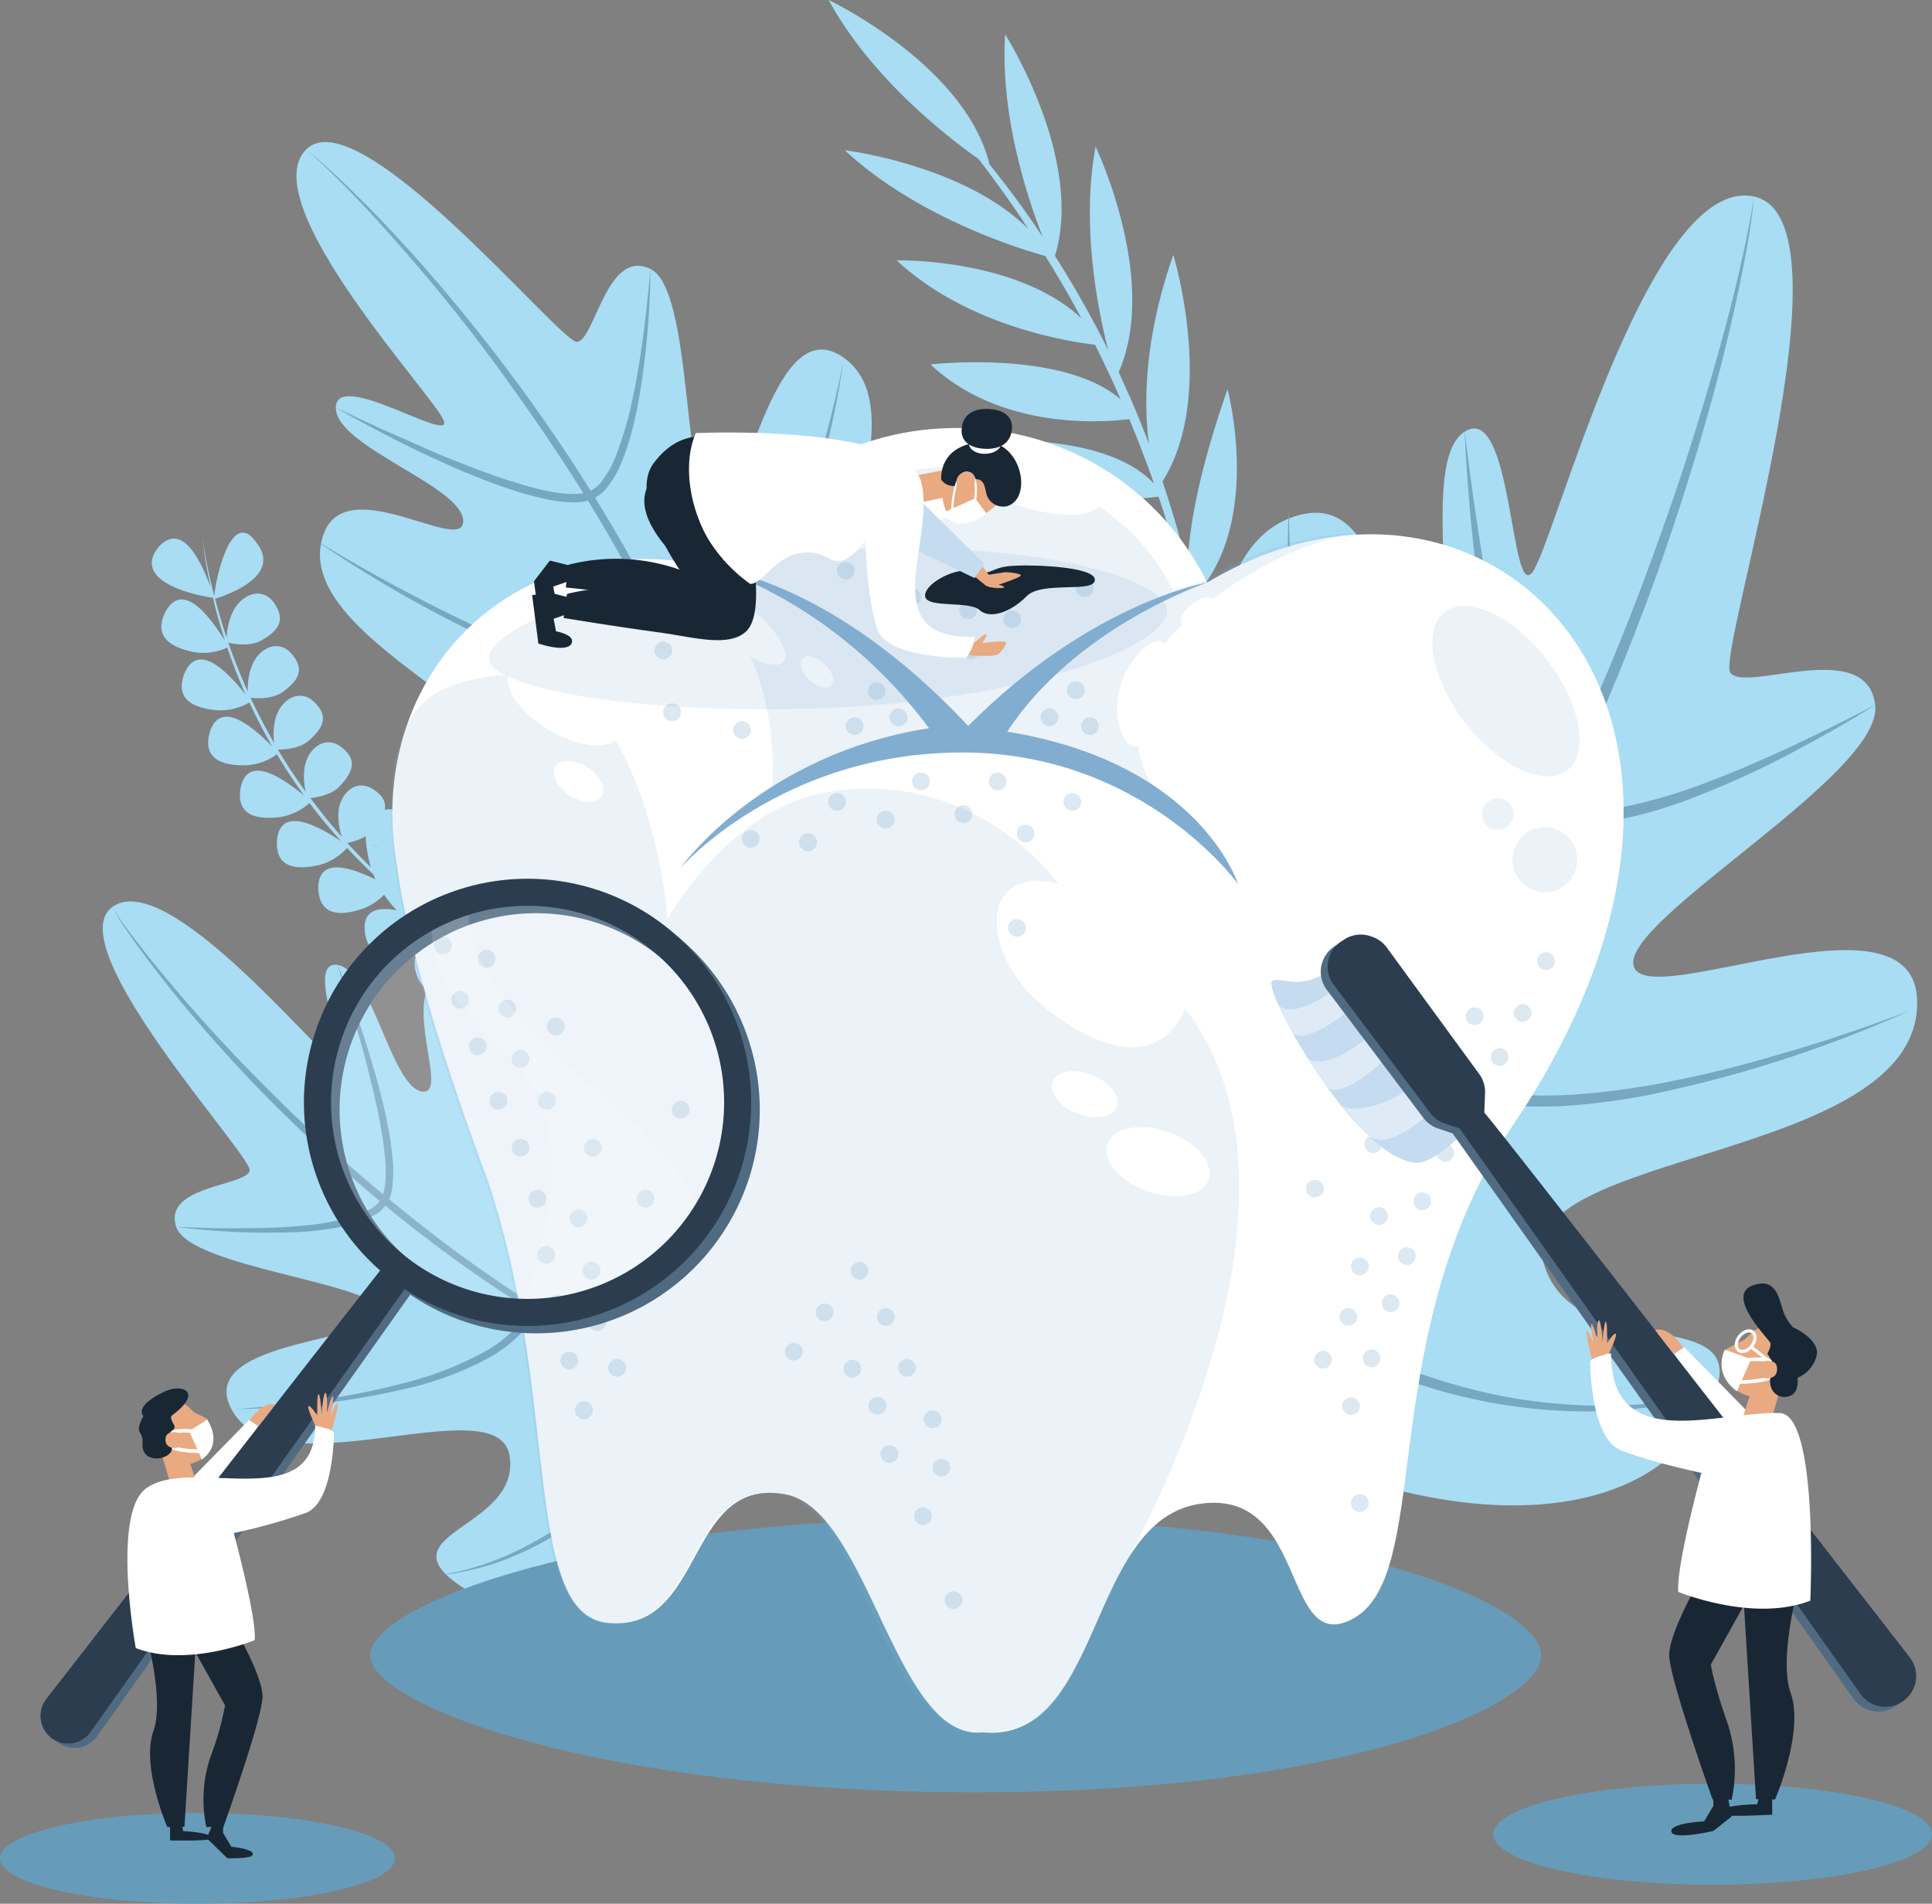 <svg xmlns="http://www.w3.org/2000/svg" viewBox="0 0 417.82 411.75"><rect x="0" y="0" width="417.82" height="411.75" fill="#808080" stroke="none"/><g id="OBJECTS"><path d="M259.93,143.82q-1.46-7.83-3.33-15.56c-4.69-.42-24-3-39.5-17.45,0,0,28.5-1.37,38.55,13.67-1.56-5.73-3.18-11.45-5.11-17.07-5.1.71-27.86,2.9-43.55-11.75,0,0,30.88-3.58,42.57,8.93-1-3-2.22-6-3.34-9.07-.67-1.62-1.33-3.25-2-4.87-6.07.76-27.82,2.32-43-11.83,0,0,28.53-3.3,41.13,7.55l-.18-.4c-1.35-3.18-2.86-6.28-4.35-9.4l-1-2c-6.4-.77-27.94-4.29-42.9-18.26,0,0,25.89-.59,39.92,12.51-.26-.48-.52-1-.77-1.44-2.2-4.06-4.53-8.05-7-12-5.4-1.5-27.83-8.39-43.36-22.88,0,0,25.67,3.11,39.67,17q-5.08-7.76-10.75-15.1C205.4,30,188.53,17.14,179.21,0c0,0,29.52,14,34.8,35.57,3.42,4.24,6.69,8.62,9.77,13.12.58.85,1.15,1.71,1.72,2.57-3.37-8.61-9.22-26.39-8.13-43.83,0,0,17.17,26.93,10.78,47.92a226.31,226.31,0,0,1,11.51,20.36c-2.33-9.1-5.85-27.13-2.73-44,0,0,13.8,28.72,5,48.79q1.08,2.34,2.12,4.69c1.44,3.17,2.7,6.42,4,9.64l.43,1.19c-1.13-8.45-1.16-22.43,5.26-40.9,0,0,9.37,30.49-2.33,49,.05.17.12.35.17.52,2,6,3.74,12,5.26,18.13C257,116,258.54,104,265.47,84.2c0,0,7.76,28.85-7.13,44.85.43,1.95.85,3.89,1.18,5.86l.93,5.13.76,5.17c.06.4.11.81.17,1.22.59-5.1,3.42-14.49,13.91-29.58A39.68,39.68,0,0,1,261.93,151c.16,1.53.31,3.06.48,4.59.36,3.45.51,6.93.74,10.39q-1.12-10.63-3-21.11c-4.11-.34-24-2.69-39.78-17.48C220.34,127.36,245,127.7,259.93,143.82Z" fill="#a8ddf4"/><path d="M204.49,177c23.46-22.79,15.31,24.49,40.7,25.75s2.65-84,36.55-91.53c20.47-4.55,17.67,40.31,26.68,34.32s-1.94-45.68,8.35-52.19,9.83,36.29,14.56,30.52,25-86,47.87-81.39-8,98.67-5,103c3.18,4.54,29.61-7.95,31.34,7.05S350,199.34,353.34,209.08s61-18,61.28,7.59c.36,34.73-87.82,31.93-80.84,56.38s51.18,5.78,34.31,33.79c-18.42,30.61-78.3,21.75-121-12.14S178.87,201.87,204.49,177Z" fill="#a8ddf4"/><path d="M379.2,42.46a32.15,32.15,0,0,1-.4,4.69c-.23,1.55-.44,3.11-.71,4.66-.53,3.09-1.13,6.18-1.76,9.26-1.26,6.15-2.71,12.27-4.24,18.37q-4.74,18.25-10.79,36.13c-4,11.94-8.53,23.67-13.38,35.28s-10.09,23.05-15.79,34.28-11.8,22.23-18.4,33-13.41,21.31-21,31.39c-3.65,5.12-7.62,10-11.47,15-2,2.44-4,4.83-6,7.25l-3,3.62c-1,1.19-2.09,2.35-3.14,3.52l-6.33,7-6.57,6.77L252.93,296l-3.41,3.25-6.84,6.47,6.56-6.75,3.3-3.36,3.17-3.47,6.34-6.95,6.09-7.17,3.05-3.57,2.94-3.67c2-2.45,3.95-4.87,5.87-7.34,3.74-5,7.6-10,11.14-15.13s7.09-10.32,10.58-15.52c1.75-2.6,3.37-5.28,5-7.92l2.51-4,2.41-4c6.5-10.7,12.44-21.74,18.11-32.91a573.37,573.37,0,0,0,29.61-69q6.33-17.7,11.44-35.82c1.73-6,3.36-12.08,4.8-18.18.73-3.05,1.42-6.11,2.05-9.18.33-1.54.61-3.08.9-4.62A31.94,31.94,0,0,0,379.2,42.46Z" fill="#78a8c1"/><path d="M373.2,300.41A71.07,71.07,0,0,1,359,304a101.89,101.89,0,0,1-14.6,1.26,114.87,114.87,0,0,1-29.12-3.46c-2.4-.55-4.74-1.28-7.1-2s-4.66-1.53-6.94-2.45-4.55-1.84-6.81-2.8c-1.13-.49-2.22-1.05-3.33-1.57s-2.23-1-3.3-1.63a155.43,155.43,0,0,1-24.67-16,150.73,150.73,0,0,1-21-20.59c-3.1-3.8-6.1-7.69-8.81-11.77-1.41-2-2.67-4.11-4-6.19s-2.5-4.22-3.62-6.39c-9.22-17.25-15.56-36.17-17.32-55.6A143.72,143.72,0,0,0,215.52,203a159.08,159.08,0,0,0,12,26.41,156.08,156.08,0,0,0,16.55,23.74,151.71,151.71,0,0,0,20.72,20.14c15.1,12,32.37,21.43,51,26.51A114.77,114.77,0,0,0,344.43,304a102,102,0,0,0,14.51-.67c2.41-.28,4.81-.65,7.19-1.13A58,58,0,0,0,373.2,300.41Z" fill="#78a8c1"/><path d="M413.15,218.53a269,269,0,0,1-56.79,18.32,143,143,0,0,1-14.87,2.1,89.54,89.54,0,0,1-15.1.13,48.65,48.65,0,0,1-14.86-3.37c-.59-.26-1.2-.47-1.78-.77l-1.7-.93a22.38,22.38,0,0,1-3.26-2.15,31.18,31.18,0,0,1-5.49-5.46,58.68,58.68,0,0,1-7.52-13.23,107,107,0,0,1-4.87-14.26q-2-7.26-3.31-14.64c-.49-2.45-.86-4.92-1.27-7.38s-.72-4.94-1-7.41c-1.23-9.9-2-19.85-2.47-29.79q-.3-7.47-.36-14.93c-.05-5,0-10,.19-14.92.22,9.94.65,19.87,1.45,29.77s1.72,19.79,3.19,29.59a231.62,231.62,0,0,0,6,29.05,110.06,110.06,0,0,0,4.83,13.92,56.23,56.23,0,0,0,7.22,12.6,28.51,28.51,0,0,0,5,5,20.69,20.69,0,0,0,2.95,2l1.56.87c.53.28,1.1.47,1.65.72a47.54,47.54,0,0,0,14.08,3.26c9.74.92,19.65-.2,29.39-1.74A249.32,249.32,0,0,0,384.92,228C394.45,225.3,403.87,222.09,413.15,218.53Z" fill="#78a8c1"/><path d="M405.56,152.46c-5.61,3.58-11.44,6.8-17.3,9.95s-11.92,6-18.09,8.52c-3.08,1.29-6.2,2.5-9.4,3.53a79.71,79.71,0,0,1-9.77,2.59,31.5,31.5,0,0,1-10.33.49,12.26,12.26,0,0,1-5.16-1.94,15.41,15.41,0,0,1-3.67-4,44.68,44.68,0,0,1-4.38-9.26c-1.15-3.18-2.1-6.4-2.92-9.65s-1.53-6.51-2.17-9.78-1.21-6.56-1.72-9.86q-1.48-9.87-2.5-19.81c-.58-6.62-1.15-13.25-1.38-19.9.82,6.6,1.65,13.19,2.66,19.75s2,13.12,3.21,19.63,2.55,13,4.3,19.34c.86,3.18,1.79,6.34,2.92,9.4a43,43,0,0,0,4.16,8.69,13.05,13.05,0,0,0,3,3.34,9.61,9.61,0,0,0,4.08,1.53,30.09,30.09,0,0,0,9.48-.39,109.71,109.71,0,0,0,18.87-5.55c6.19-2.32,12.26-5,18.26-7.8S399.65,155.52,405.56,152.46Z" fill="#78a8c1"/><path d="M79.67,185.53c-4.6-22.33,20.13.19,30.39-14.26S61.69,138.21,70,115.46c5-13.73,30.31,4.73,30.17-2.81s-27.57-16-27.54-24.47S97.63,96,96,91.06,54.86,44.13,66.13,32.41s55,41.68,58.63,41.53c3.86-.16,6.43-20.38,15.9-15.77s6.71,50.24,13.69,51.92,12.29-42.62,27.45-33.17c20.54,12.81-14.17,63.59,2.81,68.65s22.59-27.91,32.73-7.49c11.07,22.31-16.58,54.18-52.51,66.56S84.69,209.93,79.67,185.53Z" fill="#a8ddf4"/><path d="M66.13,32.41a29.26,29.26,0,0,1,3.17,2.5c1,.89,2,1.79,3,2.71,2,1.84,3.91,3.73,5.82,5.63C82,47.06,85.63,51,89.28,55q10.78,12.09,20.54,25.06a365.32,365.32,0,0,1,34.22,55l1.8,3.64c.61,1.21,1.19,2.42,1.74,3.66l3.37,7.38c2.08,5,4.25,10,6.09,15,2,5,3.63,10.19,5.37,15.31l2.3,7.78c.36,1.3.77,2.59,1.1,3.9l1,3.94,1,3.94c.32,1.31.66,2.63.9,4l1.6,8c.29,1.32.49,2.66.69,4l.62,4c.41,2.67.87,5.33,1.1,8l.83,8.06c.19,2.69.3,5.39.46,8.09l.22,4,0,4V260l-.28-8.09-.12-4-.32-4c-.23-2.69-.41-5.38-.67-8.06l-1-8c-.28-2.68-.77-5.33-1.22-8l-.68-4c-.22-1.33-.45-2.65-.76-4l-1.71-7.89c-.26-1.32-.61-2.62-.95-3.92l-1-3.91-1-3.9c-.34-1.3-.77-2.58-1.15-3.87l-2.34-7.72c-1.75-5.09-3.41-10.21-5.41-15.2s-4.05-10-6.14-14.92L146,143.14c-1.09-2.46-2.38-4.82-3.55-7.24-4.81-9.62-10-19.07-15.67-28.22S115,89.62,108.69,80.9s-13-17.14-20.08-25.3c-3.53-4.07-7.1-8.11-10.82-12-1.86-2-3.75-3.88-5.67-5.77-1-1-1.93-1.88-2.91-2.8A28.33,28.33,0,0,0,66.13,32.41Z" fill="#78a8c1"/><path d="M215.47,132.67a51,51,0,0,1-3.22,9.66l-1.05,2.33c-.37.77-.78,1.51-1.17,2.27s-.76,1.53-1.21,2.25l-1.32,2.2a82.12,82.12,0,0,1-12.95,15.8l-3.8,3.46-4.07,3.13a45.15,45.15,0,0,1-4.22,2.91l-2.15,1.39a24.67,24.67,0,0,1-2.19,1.34l-4.52,2.44c-.76.39-1.49.83-2.27,1.19l-2.35,1-4.69,2.06c-1.58.68-3.2,1.21-4.8,1.82a104.47,104.47,0,0,1-79.61-5.55,100,100,0,0,0,19.24,6.42,111,111,0,0,0,20,2.85,109.53,109.53,0,0,0,20.16-.79,104.67,104.67,0,0,0,19.6-4.65c1.57-.59,3.18-1.1,4.73-1.75l4.64-2,2.32-1c.76-.35,1.49-.77,2.24-1.16l4.46-2.35a95.16,95.16,0,0,0,16.3-11.82,81.6,81.6,0,0,0,13.16-15.26A65.71,65.71,0,0,0,215.47,132.67Z" fill="#78a8c1"/><path d="M182.33,78.48a187.48,187.48,0,0,1-10.53,40.25,78.24,78.24,0,0,1-10,18.43,34.47,34.47,0,0,1-7.54,7.47c-.37.25-.72.53-1.11.76L152,146a15.81,15.81,0,0,1-2.48,1.12,22.34,22.34,0,0,1-5.27,1.19,40.75,40.75,0,0,1-10.59-.57,77,77,0,0,1-10.2-2.49q-5-1.56-9.85-3.53c-1.62-.63-3.21-1.33-4.82-2s-3.17-1.43-4.73-2.19a269.74,269.74,0,0,1-36-20.81c5.92,3.6,11.92,7.07,18,10.31s12.27,6.41,18.59,9.23A166.49,166.49,0,0,0,124,143.7a73.69,73.69,0,0,0,10,2.36,39.12,39.12,0,0,0,10.12.47,20.19,20.19,0,0,0,4.84-1.05,13.49,13.49,0,0,0,2.27-1l1.09-.59c.37-.2.7-.46,1-.69a33,33,0,0,0,7.22-7c4.19-5.4,7.22-11.65,10-18a175.41,175.41,0,0,0,6.83-19.56C179.3,92,180.94,85.27,182.33,78.48Z" fill="#78a8c1"/><path d="M140.66,58.17a172.09,172.09,0,0,1-2.42,27.72q-.59,3.45-1.45,6.85a54.44,54.44,0,0,1-2.14,6.71,22,22,0,0,1-3.59,6.25A8.93,8.93,0,0,1,128,108a10.67,10.67,0,0,1-3.72.66,31.94,31.94,0,0,1-7.09-.9,69.69,69.69,0,0,1-6.76-1.91c-4.43-1.47-8.76-3.19-13-5.07s-8.44-3.88-12.58-6-8.22-4.29-12.22-6.64c4.19,2,8.37,4,12.6,5.84S93.66,97.78,98,99.49s8.59,3.38,13,4.73c2.19.69,4.39,1.33,6.62,1.81a29.3,29.3,0,0,0,6.66.81,8.55,8.55,0,0,0,3.08-.5,7.12,7.12,0,0,0,2.43-1.82,21,21,0,0,0,3.32-5.72,77.47,77.47,0,0,0,3.82-13.17c.95-4.51,1.67-9.08,2.26-13.66S140.24,62.79,140.66,58.17Z" fill="#78a8c1"/><path d="M158.37,226.78C139.13,220,156.08,244.64,142,252s-23.41-46.89-44.58-42.32c-12.78,2.76.51,27.44-6.16,26.4s-10.81-26.38-18.34-27.39,3.89,23.13-.29,21.09-36.59-42.18-48.34-33.62S54.55,250,54,253.16c-.61,3.4-18.84,3.22-15.9,12.17s43.7,12.06,44.34,18.45-39.27,5.7-32.73,20.29c8.85,19.76,58.08-4.82,60.5,10.85S82.69,331.54,99.55,343c18.42,12.53,50-8.1,65.38-38.43S179.37,234.19,158.37,226.78Z" fill="#a8ddf4"/><path d="M24.31,196.14a42.12,42.12,0,0,0,3.3,4.91c1.17,1.59,2.36,3.16,3.59,4.71,2.43,3.11,5,6.14,7.53,9.13q7.7,9,16,17.45A357,357,0,0,0,89.89,264,305.47,305.47,0,0,0,129,290.42c3.39,2,6.91,3.8,10.38,5.67,1.75.9,3.54,1.75,5.3,2.62l2.66,1.31,2.69,1.22,5.39,2.46,5.47,2.27,2.73,1.13,2.78,1,5.55,2.1a237.43,237.43,0,0,1-43.57-18.71c-7-3.74-13.7-8-20.3-12.35s-13-9.07-19.24-13.94-12.25-10.05-18.09-15.4-11.54-10.85-17-16.62-10.68-11.69-15.7-17.81c-2.48-3.08-4.92-6.19-7.27-9.38-1.17-1.59-2.33-3.2-3.44-4.83A40.93,40.93,0,0,1,24.31,196.14Z" fill="#78a8c1"/><path d="M95,340.7a58.76,58.76,0,0,0,17.22-5.51,73.15,73.15,0,0,0,15.13-9.8,84.22,84.22,0,0,0,12.43-13l2.63-3.66c.43-.62.9-1.21,1.3-1.85l1.17-1.93,2.34-3.86c.76-1.29,1.37-2.68,2.06-4s1.4-2.67,2-4.05l1.68-4.19.85-2.09.68-2.15,1.35-4.3A100.12,100.12,0,0,0,159,262.5a101.1,101.1,0,0,0-.06-18.08,90.87,90.87,0,0,0-3.34-17.83,67.44,67.44,0,0,1,2.54,8.75c.36,1.48.6,3,.9,4.47s.46,3,.7,4.52a103.21,103.21,0,0,1,.52,18.27l-.36,4.56-.67,4.54c-.13.75-.2,1.52-.37,2.26l-.5,2.24c-.34,1.49-.63,3-1,4.47L156,285.06l-.69,2.19-.85,2.14-1.7,4.26c-.59,1.41-1.34,2.75-2,4.13s-1.33,2.76-2.12,4.07l-2.39,3.92-1.2,2c-.41.64-.88,1.24-1.33,1.87l-2.7,3.71c-.91,1.23-2,2.33-3,3.51a43.1,43.1,0,0,1-3.1,3.38l-3.28,3.22-3.52,2.94a73.12,73.12,0,0,1-15.59,9.55A56.12,56.12,0,0,1,95,340.7Z" fill="#78a8c1"/><path d="M51,304.74c6.19-.41,12.36-1.05,18.48-2a157,157,0,0,0,18.16-3.67,73.73,73.73,0,0,0,17.11-6.68,29.92,29.92,0,0,0,7.13-5.52,17,17,0,0,0,4.09-7.78,35.22,35.22,0,0,0,.8-9,69,69,0,0,0-.89-9.15,145.53,145.53,0,0,0-4.19-18c-1.73-5.94-3.74-11.8-5.91-17.59s-4.48-11.56-7-17.25a243,243,0,0,1,14.06,34.47c1,3,1.82,6,2.57,9s1.42,6.07,1.94,9.16a66.28,66.28,0,0,1,1,9.35,36.37,36.37,0,0,1-.8,9.45,20.12,20.12,0,0,1-1.69,4.53,13.69,13.69,0,0,1-1.29,2.06l-.72,1c-.25.31-.54.59-.81.89a30.39,30.39,0,0,1-7.54,5.79A70.54,70.54,0,0,1,88,300.3,168.25,168.25,0,0,1,51,304.74Z" fill="#78a8c1"/><path d="M38.07,265.33c4.14.19,8.27.34,12.41.33s8.27-.05,12.38-.35A67.85,67.85,0,0,0,75,263.53a18.88,18.88,0,0,0,5.48-2.25,6.38,6.38,0,0,0,1.91-1.93,7.8,7.8,0,0,0,.82-2.67,26.68,26.68,0,0,0,.09-6c-.16-2-.45-4.06-.8-6.09-.66-4.06-1.63-8.07-2.61-12.08s-2.11-8-3.3-12-2.39-7.92-3.64-11.88c1.6,3.83,3,7.73,4.41,11.64s2.59,7.88,3.75,11.87,2.15,8,2.92,12.14c.38,2.05.68,4.13.86,6.23a27.92,27.92,0,0,1-.07,6.39,9.27,9.27,0,0,1-1,3.21,7.9,7.9,0,0,1-2.42,2.46,19.82,19.82,0,0,1-6,2.41,62,62,0,0,1-12.45,1.54A153.93,153.93,0,0,1,38.07,265.33Z" fill="#78a8c1"/><path d="M82.78,191c-2.69-2.42-5.27-5-7.73-7.61a12.46,12.46,0,0,1-6,3.7c-4.13.93-9.5,1.16-9.16-5.24.7-8.22,9.93-2.5,13.84.06-1.72-1.91-3.39-3.88-5-5.89-.61-.78-1.2-1.56-1.79-2.35a12.37,12.37,0,0,1-6.36,3.05c-4.2.5-9.56.18-8.57-6.15,1.53-8.07,10-1.53,13.71,1.44q-3.11-4.31-5.84-8.87a12.31,12.31,0,0,1-6.65,2.38c-4.23.08-9.54-.81-7.91-7,2.35-7.91,10.22-.42,13.53,2.9-1.77-3.08-3.42-6.25-4.92-9.49A12.38,12.38,0,0,1,47,153.62c-4.21-.37-9.4-1.81-7.16-7.85,3.17-7.73,10.34.8,13.26,4.42l-.87-2c-1.12-2.67-2.14-5.38-3.08-8.13a12.29,12.29,0,0,1-7.09,1c-4.16-.82-9.18-2.82-6.33-8.63,4-7.58,10.49,2.34,12.91,6.1-.62-1.91-1.2-3.85-1.73-5.8-.3-1.15-.59-2.3-.86-3.46C43.36,129,28,126,34.35,118.24c5.37-5.73,9.47,4.17,11.21,8.81-.75-3.49-1.36-7-1.79-10.59q1,6.36,2.57,12.5c.23-3.38,3.6-19.57,9.17-11.54,5.79,7.56-7.68,11.63-9,12.1.27,1,.55,2.06.85,3.08.51,1.79,1.07,3.56,1.66,5.31a14.88,14.88,0,0,1,1.2-5.28c1.84-4.22,6.68-6,9.19-2,2.68,4,.11,6.09-2.7,7.78-2.54,1.56-6.23.86-7.34.58q1.59,4.58,3.52,9c.23.52.46,1,.7,1.56a14.47,14.47,0,0,1,.68-5c1.39-4.36,6-6.63,8.92-3,3.07,3.71.72,6-1.89,8-2.29,1.75-5.84,1.53-7.12,1.36q2.36,5,5.11,9.82a14.53,14.53,0,0,1,.19-4.9c.95-4.46,5.32-7.19,8.57-3.9,3.42,3.34,1.32,5.87-1.08,8.1-2.07,1.93-5.54,2.11-6.87,2.09q2.79,4.68,6,9.1a14.73,14.73,0,0,1-.29-4.78c.5-4.52,4.57-7.69,8.13-4.76,3.74,3,1.91,5.69-.26,8.15-1.83,2.12-5.2,2.66-6.56,2.78.76,1,1.53,2,2.32,3q2.16,2.76,4.5,5.4a14.6,14.6,0,0,1-.77-4.7c0-4.54,3.76-8.12,7.59-5.57,4,2.57,2.49,5.47.59,8.14-1.6,2.29-4.9,3.18-6.24,3.44q3.66,4,7.66,7.71a14.72,14.72,0,0,1-1.26-4.63c-.44-4.53,2.9-8.46,7-6.32,4.28,2.15,3,5.2,1.43,8.05-1.36,2.45-4.56,3.67-5.87,4.06q4,3.61,8.37,6.89l.15.11a14.74,14.74,0,0,1-1.8-4.58c-.92-4.47,2-8.73,6.29-7,4.49,1.71,3.59,4.87,2.28,7.88C98.19,197,95,198.54,93.82,199q4.56,3.35,9.45,6.27a14.68,14.68,0,0,1-2.43-4.56c-1.39-4.36,1.06-8.9,5.54-7.61,4.67,1.25,4.11,4.49,3.13,7.62-.85,2.79-4,4.67-5.06,5.25l1.55.89a126.84,126.84,0,0,0,14.87,7.22,118.07,118.07,0,0,1-15.08-6.85l-.74-.41a12.34,12.34,0,0,1-4.73,5.58c-3.67,2.13-8.76,3.95-10.43-2.27-2-8.68,10.37-4.92,14.2-3.84q-5.11-2.9-9.91-6.25A12.32,12.32,0,0,1,89,205c-3.86,1.75-9.09,3.06-10.08-3.29-1.06-8.5,10-4.18,14.05-2.56l-1-.68c-2.7-2-5.31-4.08-7.82-6.27a12.44,12.44,0,0,1-5.66,4.33c-4,1.35-9.33,2.12-9.65-4.28C68.69,183.93,78.72,188.91,82.78,191Z" fill="#a8ddf4"/><path d="M333.29,358c0,11-42.23,29.65-122.45,29.65S80.07,369,80.07,358s49.39-29.65,129.62-29.65S333.29,347,333.29,358Z" fill="#669cb9"/><path d="M261.06,126a59.9,59.9,0,0,0-55.54-33.41c-22.36.48-41,12.56-50.7,30.34a60.61,60.61,0,0,0-16.68-2c-34,.74-57.58,29.46-52.63,64.16.12.9.28,1.79.44,2.68h0s1.8,19.82,19,66.06c16.43,46.65,7.65,95.37,26.5,97.18,21.19,2.06,16.66-31.9,38.51-27.79,17.62,3.34,23.54,52,41.67,51.51l.86-.05a18.46,18.46,0,0,0,2.14.09c23.85-.38,20.94-46.27,45.12-49.55,22.81-3.08,17.64,31.8,32,25.3,19-8.5,4.56-61,35.78-107.66C387,154.17,322.56,89.35,261.06,126Z" fill="#fff"/><path d="M256.3,218.13s-5.86,18.54-29.5.45c-15.36-11.75-15.37-31.89,2.08-27.44.08,0-18.21-25.7-50.81-19.63-20.73,3.86-33.69,27.25-33.69,27.25s-1.43-21.34-11.2-38.66c-2.61,2.07-8.64,1.23-14.46-2.22-6-3.56-9.65-8.64-8.8-11.91a40.58,40.58,0,0,0-12.22,2.38c-24.49,8.39-10.44,59.32,6.8,105.56,16.44,46.65,7.66,95.37,26.51,97.18,21.18,2.06,16.65-31.9,38.5-27.79,17.62,3.34,21.1,52.6,43.43,51.56,18.84-.88,18-14.24,29.15-34.28C254.15,318.84,284.59,255.19,256.3,218.13ZM130.09,172.26c-1.08,1.65-4.19,1.52-6.93-.28s-4.08-4.61-3-6.26,4.19-1.52,6.93.29S131.18,170.61,130.09,172.26Zm102.82,68.56c-3.82-1.52-6.17-4.61-5.25-6.91s4.75-2.92,8.57-1.4,6.16,4.62,5.25,6.91S236.72,242.35,232.91,240.82Zm28.44,14.33c-1.26,3.53-7.16,4.65-13.19,2.51s-9.89-6.76-8.63-10.29,7.17-4.66,13.19-2.51S262.61,251.61,261.35,255.15Z" fill="#81add1" opacity="0.16"/><path d="M211.92,140.63a1.91,1.91,0,1,1-1.91-1.91A1.91,1.91,0,0,1,211.92,140.63Z" fill="#81add1" opacity="0.28"/><path d="M199.17,129.16a1.91,1.91,0,1,1-1.91-1.91A1.91,1.91,0,0,1,199.17,129.16Z" fill="#81add1" opacity="0.28"/><path d="M211.29,132a1.92,1.92,0,1,1-1.91-1.92A1.92,1.92,0,0,1,211.29,132Z" fill="#81add1" opacity="0.28"/><path d="M220.8,133.94a1.91,1.91,0,1,1-1.91-1.91A1.92,1.92,0,0,1,220.8,133.94Z" fill="#81add1" opacity="0.28"/><path d="M236.48,127.25a1.91,1.91,0,1,1-1.91-1.92A1.92,1.92,0,0,1,236.48,127.25Z" fill="#81add1" opacity="0.28"/><path d="M228.87,155.14a1.91,1.91,0,1,1-1.91-1.91A1.9,1.9,0,0,1,228.87,155.14Z" fill="#81add1" opacity="0.28"/><path d="M196.24,155.14a1.92,1.92,0,1,1-1.91-1.91A1.91,1.91,0,0,1,196.24,155.14Z" fill="#81add1" opacity="0.28"/><path d="M191.53,149.47a1.91,1.91,0,1,1-1.91-1.91A1.92,1.92,0,0,1,191.53,149.47Z" fill="#81add1" opacity="0.28"/><circle cx="184.82" cy="157.05" r="1.91" fill="#81add1" opacity="0.28"/><path d="M237.63,157.05a1.92,1.92,0,1,1-1.91-1.91A1.91,1.91,0,0,1,237.63,157.05Z" fill="#81add1" opacity="0.28"/><path d="M234.57,149.28a1.92,1.92,0,1,1-1.91-1.91A1.91,1.91,0,0,1,234.57,149.28Z" fill="#81add1" opacity="0.28"/><path d="M223.73,124a1.91,1.91,0,1,1-1.91-1.91A1.92,1.92,0,0,1,223.73,124Z" fill="#81add1" opacity="0.28"/><path d="M184.82,123.42a1.91,1.91,0,1,1-1.91-1.91A1.91,1.91,0,0,1,184.82,123.42Z" fill="#81add1" opacity="0.28"/><path d="M261.67,127.25" fill="#81add1"/><ellipse cx="325.68" cy="149.47" rx="11.15" ry="21.64" transform="translate(-23.36 230.57) rotate(-37.73)" fill="#81add1" opacity="0.16"/><path d="M336.46,179.36a7,7,0,1,1-8.94,4.2A7,7,0,0,1,336.46,179.36Z" fill="#81add1" opacity="0.16"/><circle cx="323.92" cy="176.08" r="3.41" fill="#81add1" opacity="0.16"/><path d="M97.7,204.5a1.91,1.91,0,1,1-1.91-1.91A1.9,1.9,0,0,1,97.7,204.5Z" fill="#81add1" opacity="0.28"/><path d="M105.23,226.27a1.91,1.91,0,1,1-1.91-1.91A1.91,1.91,0,0,1,105.23,226.27Z" fill="#81add1" opacity="0.28"/><path d="M101.41,216.22a1.91,1.91,0,1,1-1.91-1.91A1.91,1.91,0,0,1,101.41,216.22Z" fill="#81add1" opacity="0.28"/><path d="M107.14,207.36a1.91,1.91,0,1,1-1.91-1.92A1.91,1.91,0,0,1,107.14,207.36Z" fill="#81add1" opacity="0.28"/><path d="M111.63,218.13a1.91,1.91,0,1,1-1.91-1.91A1.91,1.91,0,0,1,111.63,218.13Z" fill="#81add1" opacity="0.28"/><path d="M122.14,222a1.92,1.92,0,1,1-1.91-1.92A1.92,1.92,0,0,1,122.14,222Z" fill="#81add1" opacity="0.28"/><path d="M120.23,238.08a1.92,1.92,0,1,1-1.92-1.91A1.91,1.91,0,0,1,120.23,238.08Z" fill="#81add1" opacity="0.28"/><path d="M141.52,259.27a1.91,1.91,0,1,1-1.91-1.91A1.92,1.92,0,0,1,141.52,259.27Z" fill="#81add1" opacity="0.28"/><path d="M149.12,240a1.92,1.92,0,1,1-1.92-1.91A1.92,1.92,0,0,1,149.12,240Z" fill="#81add1" opacity="0.28"/><path d="M114.49,248.25a1.91,1.91,0,1,1-1.91-1.92A1.91,1.91,0,0,1,114.49,248.25Z" fill="#81add1" opacity="0.28"/><path d="M114.49,229a1.91,1.91,0,1,1-1.91-1.91A1.91,1.91,0,0,1,114.49,229Z" fill="#81add1" opacity="0.28"/><path d="M109.72,238.08a1.92,1.92,0,1,1-1.91-1.91A1.91,1.91,0,0,1,109.72,238.08Z" fill="#81add1" opacity="0.28"/><path d="M118.11,259.55a1.91,1.91,0,1,1-1.6-2.17A1.9,1.9,0,0,1,118.11,259.55Z" fill="#81add1" opacity="0.28"/><path d="M122.3,282.2a1.91,1.91,0,1,1-1.6-2.17A1.9,1.9,0,0,1,122.3,282.2Z" fill="#81add1" opacity="0.28"/><path d="M120,271.7a1.91,1.91,0,1,1-1.61-2.18A1.92,1.92,0,0,1,120,271.7Z" fill="#81add1" opacity="0.28"/><path d="M127,263.79a1.91,1.91,0,1,1-1.6-2.18A1.91,1.91,0,0,1,127,263.79Z" fill="#81add1" opacity="0.28"/><path d="M129.84,275.12a1.91,1.91,0,1,1-1.6-2.18A1.9,1.9,0,0,1,129.84,275.12Z" fill="#81add1" opacity="0.28"/><path d="M130.09,248.53a1.91,1.91,0,1,1-3.78-.57,1.91,1.91,0,0,1,3.78.57Z" fill="#81add1" opacity="0.28"/><path d="M135.36,296.13a1.91,1.91,0,1,1-1.6-2.18A1.9,1.9,0,0,1,135.36,296.13Z" fill="#81add1" opacity="0.28"/><path d="M128.17,305.32a1.91,1.91,0,1,1-1.6-2.18A1.9,1.9,0,0,1,128.17,305.32Z" fill="#81add1" opacity="0.28"/><path d="M131.06,286.25a1.91,1.91,0,1,1-1.61-2.18A1.91,1.91,0,0,1,131.06,286.25Z" fill="#81add1" opacity="0.28"/><path d="M125,294.56a1.91,1.91,0,1,1-1.6-2.18A1.9,1.9,0,0,1,125,294.56Z" fill="#81add1" opacity="0.28"/><path d="M332.46,207.67a1.91,1.91,0,1,0,2.12-1.67A1.9,1.9,0,0,0,332.46,207.67Z" fill="#81add1" opacity="0.28"/><path d="M322.41,228.4a1.91,1.91,0,1,0,2.12-1.68A1.91,1.91,0,0,0,322.41,228.4Z" fill="#81add1" opacity="0.28"/><path d="M327.39,218.87a1.91,1.91,0,1,0,2.13-1.67A1.92,1.92,0,0,0,327.39,218.87Z" fill="#81add1" opacity="0.28"/><path d="M317,219.56a1.91,1.91,0,1,0,2.12-1.67A1.9,1.9,0,0,0,317,219.56Z" fill="#81add1" opacity="0.28"/><path d="M306.13,222.11a1.91,1.91,0,1,0,2.12-1.67A1.91,1.91,0,0,0,306.13,222.11Z" fill="#81add1" opacity="0.28"/><path d="M306.12,238.35a1.91,1.91,0,1,0,2.12-1.67A1.91,1.91,0,0,0,306.12,238.35Z" fill="#81add1" opacity="0.28"/><path d="M282.47,256.87a1.91,1.91,0,1,0,2.12-1.68A1.9,1.9,0,0,0,282.47,256.87Z" fill="#81add1" opacity="0.28"/><path d="M292.19,324.87a1.91,1.91,0,1,0,2.12-1.67A1.9,1.9,0,0,0,292.19,324.87Z" fill="#81add1" opacity="0.28"/><path d="M310.61,249.12a1.91,1.91,0,1,0,2.12-1.67A1.9,1.9,0,0,0,310.61,249.12Z" fill="#81add1" opacity="0.28"/><path d="M312.89,230A1.91,1.91,0,1,0,315,228.3,1.91,1.91,0,0,0,312.89,230Z" fill="#81add1" opacity="0.28"/><path d="M316.55,239.6a1.91,1.91,0,1,0,2.13-1.68A1.92,1.92,0,0,0,316.55,239.6Z" fill="#81add1" opacity="0.28"/><path d="M305.67,259.92a1.91,1.91,0,1,0,1.85-2A1.91,1.91,0,0,0,305.67,259.92Z" fill="#81add1" opacity="0.28"/><path d="M298.83,281.92a1.91,1.91,0,0,0,3.82-.12,1.91,1.91,0,0,0-3.82.12Z" fill="#81add1" opacity="0.28"/><path d="M302.34,271.75a1.91,1.91,0,1,0,3.82-.12,1.91,1.91,0,0,0-3.82.12Z" fill="#81add1" opacity="0.28"/><path d="M296.33,263.07a1.91,1.91,0,1,0,3.82-.12,1.91,1.91,0,0,0-3.82.12Z" fill="#81add1" opacity="0.28"/><path d="M292.18,274a1.91,1.91,0,1,0,1.85-2A1.92,1.92,0,0,0,292.18,274Z" fill="#81add1" opacity="0.28"/><path d="M295.09,247.56a1.91,1.91,0,1,0,3.82-.12,1.91,1.91,0,0,0-3.82.12Z" fill="#81add1" opacity="0.28"/><path d="M284.22,294.19a1.91,1.91,0,1,0,1.85-2A1.91,1.91,0,0,0,284.22,294.19Z" fill="#81add1" opacity="0.28"/><path d="M290.27,304.17a1.91,1.91,0,0,0,3.82-.12,1.92,1.92,0,0,0-2-1.85A1.9,1.9,0,0,0,290.27,304.17Z" fill="#81add1" opacity="0.28"/><path d="M289.66,284.89a1.91,1.91,0,1,0,1.85-2A1.92,1.92,0,0,0,289.66,284.89Z" fill="#81add1" opacity="0.28"/><path d="M294.72,293.87a1.91,1.91,0,1,0,1.85-2A1.91,1.91,0,0,0,294.72,293.87Z" fill="#81add1" opacity="0.28"/><path d="M170.16,293.52a1.91,1.91,0,1,0,.36-2.68A1.91,1.91,0,0,0,170.16,293.52Z" fill="#81add1" opacity="0.28"/><path d="M198.09,329.08a1.91,1.91,0,1,0,.36-2.68A1.92,1.92,0,0,0,198.09,329.08Z" fill="#81add1" opacity="0.28"/><path d="M184.53,276.2a1.91,1.91,0,1,0,0-2.7A1.9,1.9,0,0,0,184.53,276.2Z" fill="#81add1" opacity="0.28"/><path d="M161,182.78a1.91,1.91,0,1,0,0-2.71A1.91,1.91,0,0,0,161,182.78Z" fill="#81add1" opacity="0.28"/><path d="M173.43,183.56a1.91,1.91,0,1,0-.05-2.7A1.9,1.9,0,0,0,173.43,183.56Z" fill="#81add1" opacity="0.28"/><path d="M230.56,174.79a1.91,1.91,0,1,0,0-2.7A1.91,1.91,0,0,0,230.56,174.79Z" fill="#81add1" opacity="0.28"/><path d="M197.84,170.37a1.91,1.91,0,1,0,0-2.71A1.92,1.92,0,0,0,197.84,170.37Z" fill="#81add1" opacity="0.28"/><path d="M179.67,174.79a1.91,1.91,0,1,0,0-2.7A1.9,1.9,0,0,0,179.67,174.79Z" fill="#81add1" opacity="0.28"/><path d="M190.2,178.62a1.91,1.91,0,0,0,2.66-2.75,1.91,1.91,0,1,0-2.66,2.75Z" fill="#81add1" opacity="0.28"/><path d="M220.49,181.65a1.91,1.91,0,1,0-.05-2.7A1.9,1.9,0,0,0,220.49,181.65Z" fill="#81add1" opacity="0.28"/><path d="M207,177.45a1.91,1.91,0,1,0,0-2.7A1.9,1.9,0,0,0,207,177.45Z" fill="#81add1" opacity="0.28"/><circle cx="219.91" cy="200.68" r="1.91" fill="#81add1" opacity="0.28"/><path d="M159.11,159.24a1.91,1.91,0,1,0,0-2.71A1.91,1.91,0,0,0,159.11,159.24Z" fill="#81add1" opacity="0.28"/><path d="M142.1,142a1.91,1.91,0,1,0,0-2.7A1.9,1.9,0,0,0,142.1,142Z" fill="#81add1" opacity="0.28"/><path d="M144,155.41a1.91,1.91,0,1,0,0-2.7A1.91,1.91,0,0,0,144,155.41Z" fill="#81add1" opacity="0.28"/><path d="M214.4,170.37a1.91,1.91,0,1,0,0-2.71A1.91,1.91,0,0,0,214.4,170.37Z" fill="#81add1" opacity="0.28"/><path d="M194.83,297.22a1.91,1.91,0,1,0-.05-2.71A1.91,1.91,0,0,0,194.83,297.22Z" fill="#81add1" opacity="0.28"/><circle cx="191.59" cy="284.83" r="1.91" transform="translate(-151.18 303.33) rotate(-59.16)" fill="#81add1" opacity="0.28"/><path d="M177,285.22a1.91,1.91,0,0,0,2.66-2.75,1.91,1.91,0,1,0-2.66,2.75Z" fill="#81add1" opacity="0.28"/><circle cx="183.95" cy="294.43" r="1.91" transform="matrix(0.56, -0.83, 0.83, 0.56, -163.06, 283.82)" fill="#81add1" opacity="0.28"/><path d="M191,315.85a1.91,1.91,0,1,0,0-2.7A1.9,1.9,0,0,0,191,315.85Z" fill="#81add1" opacity="0.28"/><path d="M202.26,318.8a1.91,1.91,0,1,0,2.66-2.75,1.91,1.91,0,0,0-2.66,2.75Z" fill="#81add1" opacity="0.28"/><path d="M204.86,347.44a1.91,1.91,0,1,0,0-2.7A1.9,1.9,0,0,0,204.86,347.44Z" fill="#81add1" opacity="0.28"/><path d="M188.41,305.39a1.91,1.91,0,1,0,0-2.71A1.91,1.91,0,0,0,188.41,305.39Z" fill="#81add1" opacity="0.28"/><path d="M200.35,308.3a1.91,1.91,0,1,0,0-2.7A1.91,1.91,0,0,0,200.35,308.3Z" fill="#81add1" opacity="0.28"/><path d="M260.4,125.59l-6.66,2.23a46.09,46.09,0,0,0-16.21-18.33c-1.93,2.47-9.22,2.48-17.21-.14-6.62-2.17-11.79-5.51-13.42-8.37-30.56.23-44.88,20.14-47.83,24.46C138.76,120.56,130,122.9,130,122.9c9.11-.29,16,1.9,21.21,5.46a1.48,1.48,0,0,1,.25-.44c1.53-1.8,6.79.14,11.76,4.34s7.74,9.07,6.22,10.88c-1.06,1.24-3.88.7-7.16-1.13,6,13.18,4.78,28.31,4.78,28.31,28.49-12.15,62.27-9.46,82.73.75a25.17,25.17,0,0,1-3.66-9.71,1.43,1.43,0,0,1-1,.12c-2.29-.58-4.65-6.2-3-12.5s6.57-10.9,8.86-10.32a1.36,1.36,0,0,1,.82.65A53,53,0,0,1,255.8,135c-.05-.05-.12-.08-.16-.14-.69-.87.24-2.74,2.08-4.18s3.76-1.87,4.49-1.09c9.29-7,21.69-13.44,33.13-14.45A68.37,68.37,0,0,0,260.4,125.59Zm-80.68,22.65c-.91,1-3,.44-4.7-1.17s-2.32-3.68-1.41-4.64,3-.43,4.71,1.17S180.63,147.29,179.72,148.24Zm21.79-35.74c-3.28,0-5.94-1.51-5.94-3.36s2.66-3.37,5.94-3.37,5.93,1.51,5.93,3.37S204.78,112.5,201.51,112.5Z" fill="#81add1" opacity="0.16"/><path d="M217.83,158.25C232.66,135.53,261.06,126,261.06,126s-25,4.22-51.68,31C179.77,125.33,154.82,123,154.82,123s25.79,7.14,46.1,34.5c-36.44,5.7-53.72,30.19-53.72,30.19s21.67-24.94,60.9-24.94,59.62,28.42,59.62,28.42S259.59,165,217.83,158.25Z" fill="#81add1"/><path d="M252.41,132c.45,7.2-27.06,18.29-67.53,20.81s-78.68-3.19-79.13-10.39S140.7,121.49,181.17,119,252,124.81,252.41,132Z" fill="#81add1" opacity="0.16"/><path d="M160.13,101s-13.18-5.28-19.38,3.1,10.12,20.7,10.12,20.7a41.52,41.52,0,0,0-27.95-2.65l-.56,4.92s8.69.76,17.54,2.55c8.37,1.7,16.81,4.53,20.82.85C166.61,125,160.13,101,160.13,101Z" fill="#192735"/><path d="M157.14,95.76s-8.72-5.11-15.8,4.45c-5.83,7.89,6.79,25.72,11.44,30.55a.36.36,0,0,1-.42.56,44.66,44.66,0,0,0-29.74-2.86l-.74,5.19s10.36,1.73,21.07,3.19c7.1,1,14.64,3.2,18.38-.25C168.06,130.4,157.14,95.76,157.14,95.76Z" fill="#192735"/><path d="M124,129.46l-5-1.26-3.92.51,1.35,10.48s6.57,2.23,7.25-.24c.49-1.74-3.44-2.41-3.44-2.41l-.51-2.71,4.15-1.44Z" fill="#192735"/><polygon points="123.95 122.5 118.91 121.24 115.48 125.72 116.34 132.23 126.56 132.91 120.16 129.58 119.64 126.87 123.8 125.42 123.95 122.5" fill="#192735"/><path d="M210.47,139.06c.71-.22,2.1-1.88,2.7-1.84s-.77,1.86-.77,1.86,4.76-.59,5.15-.18c.25.25-.87,2.06-1.73,2.62s-5.44.26-5.44.26c-.81-.26-5.7-.75-5.7-.75l1.92-1.79A26.3,26.3,0,0,0,210.47,139.06Z" fill="#e9a981"/><path d="M200.09,129.07c-.54-2.5,6.17-6.52,10.38-5.54s3.6-.65,7.72-1.08,18.25,0,18.58,2.82c.36,3.2-11.39.24-14.75,3.68s-7.93,5.06-10.16,3S200.62,131.58,200.09,129.07Z" fill="#192735"/><path d="M220.78,124.45c0-.43-3-.77-3.62-.67l-3.33.53a30.14,30.14,0,0,0-2.11-2.59l-1.86,2a23.69,23.69,0,0,0,2.84,2.51,2.09,2.09,0,0,0,1.43.72.7.7,0,0,0,.63-.11h0C216.44,126.36,220.77,124.85,220.78,124.45Z" fill="#e9a981"/><path d="M213.92,126.93a8.25,8.25,0,0,0,3.09.2c.91-.34-3-1.17-3-1.17" fill="#e9a981"/><polygon points="196.61 118.25 210.78 125.03 212.93 121.98 197.19 106.44 196.61 118.25" fill="#c5dbef"/><path d="M194,103.69l-.07,6.08,9.94-2.1s.64,11.1,11.89,1.34c3.87-3.36,1.72-9.64-5.56-8.43C203.08,101.76,194,103.69,194,103.69Z" fill="#e9a981"/><path d="M203.57,103.76s-.86-7.64,9.09-8.19c8.27-.45,10.85,12.3,5.07,13.92a3.76,3.76,0,0,1-4.15-2c-.74-1.44-.2-4.59-3.61-3.68C210,103.85,205.71,106.74,203.57,103.76Z" fill="#192735"/><path d="M216.41,96.22c-.17,1.19-1.84,2-3.73,1.93s-3.29-1.19-3.12-2.38,1.84-2.06,3.73-1.93S216.58,95,216.41,96.22Z" fill="#fff"/><path d="M218.81,93.12c-.43,3.07-3,4.13-6,3.94S207.6,95.5,208,92.41s3-4.14,6-3.94S219.24,90.05,218.81,93.12Z" fill="#192735"/><path d="M206.12,111h-.45c0-.37.17-9,3.39-9h0a1.82,1.82,0,0,1,1.44.69c1.39,1.73.5,6.2.46,6.39l-.45-.09s.89-4.45-.37-6a1.36,1.36,0,0,0-1.08-.52h0C206.76,102.37,206.16,108.57,206.12,111Z" fill="#fff"/><path d="M211.15,108.14l2.17,2.9s-5.72,5.14-9.46-.11l6.72-3A.42.42,0,0,1,211.15,108.14Z" fill="#fff"/><path d="M210.66,105.12s.92-3-1.44-3a2.13,2.13,0,0,0-1.91,3.44" fill="#e9a981"/><path d="M150.48,93.67s45.53-2.07,48.75,10.6-10.53,34,11.57,33.47a8,8,0,0,1-1.9,4.53s-16.82.39-19.14-6.16-2.62-19.26-2.62-19.26-3.89,6.12-7.49,4.11c-9.75-5.45-14.07,5.53-17.42,5.32a33.27,33.27,0,0,1-9.18-9.87C149.16,109.62,147.62,100.23,150.48,93.67Z" fill="#fff"/><ellipse cx="42.71" cy="401.93" rx="42.71" ry="9.82" fill="#669cb9"/><path d="M36.78,394.06v4s8.91.21,9-.47c.25-1.26-6.16-1.55-6.16-1.55l-.52-2.36Z" fill="#192735"/><path d="M44.75,306.87a29.77,29.77,0,0,0-3.16-1.53l2.11,4.27S45.69,307.48,44.75,306.87Z" fill="#e9a981"/><path d="M85,274c-18.74,23.86-60.66,77.83-73.59,94.49A6,6,0,0,0,12.74,377h0A6,6,0,0,0,21,375.55L90.8,277.06Q87.82,275.65,85,274Z" fill="#506a82"/><path d="M116,191.66A48.36,48.36,0,1,0,164.31,240,48.36,48.36,0,0,0,116,191.66Zm0,90.87A42.51,42.51,0,1,1,158.46,240,42.51,42.51,0,0,1,116,282.53Z" fill="#506a82"/><path d="M114.09,280.93a42.51,42.51,0,1,1,42.51-42.51A42.52,42.52,0,0,1,114.09,280.93Z" fill="#fff" opacity="0.14"/><path d="M150.6,260.2c-.17-.34-.32-.68-.49-1-5.23-10.32-14.32-17.44-22.85-24.93C119,227,110.18,219.39,104.87,209.6a27.92,27.92,0,0,1-3.56-11.71,42,42,0,0,0-7.93,3.41A24.84,24.84,0,0,0,97,213.63c5.52,8.78,15,14.5,19.42,24,5.21,11.1,2.5,24.5-.62,35.78-.69,2.5-1.42,5-2.16,7.47l.45,0A42.5,42.5,0,0,0,150.6,260.2Z" fill="#fff" opacity="0.14"/><path d="M49.38,349.77H30.65s5.23,17.05,2.53,24.64,3,20.75,3,20.75l3.71-.05,2.35-37.77,6.43,11.5a65.12,65.12,0,0,1-3.21,11.31,28.8,28.8,0,0,0-.84,15l3.71-.05s8.27-23.06,8.44-28S49.38,349.77,49.38,349.77Z" fill="#192735"/><polygon points="50.15 321.83 55.75 308.31 53.88 307.09 39.44 321.83 50.15 321.83" fill="#fff"/><path d="M83.79,272.78C65.14,296.53,23,350.77,10,367.48a6,6,0,0,0,1.34,8.58h0a6,6,0,0,0,8.26-1.47l70-98.75A63.32,63.32,0,0,0,83.79,272.78Z" fill="#2c3d50"/><path d="M114.09,190.06a48.36,48.36,0,1,0,48.36,48.36A48.36,48.36,0,0,0,114.09,190.06Zm0,90.87a42.51,42.51,0,1,1,42.51-42.51A42.52,42.52,0,0,1,114.09,280.93Z" fill="#2c3d50"/><path d="M38.44,326l5.45-.85-2.73-8.53s10.41-2.31-.34-12.27c-3.26-3-9-1.35-7.33,4.94S38.44,326,38.44,326Z" fill="#e9a981"/><path d="M43.13,314.26c-1.58,0-5.78-.14-7.21-1.58a1.69,1.69,0,0,1-.53-1.3,1.89,1.89,0,0,1,.72-1.43c1.66-1.37,5.78-.76,6-.73l-.12.78c-1.09-.17-4.18-.4-5.33.55a1.1,1.1,0,0,0-.43.86.92.92,0,0,0,.3.72c1.25,1.25,5.65,1.39,7.24,1.34l0,.78Z" fill="#fff"/><path d="M41.27,309.29l3.53-2.23s3.7,5.05-1.15,8.62l-2.6-5.87A.38.38,0,0,1,41.27,309.29Z" fill="#fff"/><path d="M37.17,313.11c-.32-2.37-.34-3.36-.34-3.36l.63-.53a.83.83,0,0,0,.17-1.06c-.4-.65-.89-1.63-.46-2,6.56-4.89,2.66-6.75-.88-5.46-1.67.61-7.06,3.32-5.28,5.61a8,8,0,0,0-1,2.58c0,.77.6,1.34.75,2.07s0,1.3.06,2C31.32,316.93,37.48,315.48,37.17,313.11Z" fill="#192735"/><path d="M38.52,309.86s-2.66-.7-2.74,1.42c-.08,2.29,2.74,2.18,3.49,1.35" fill="#e9a981"/><path d="M29.36,356.45S24.12,327.6,31.49,322c9.62-7.3,36.67,6,36.67-13.69a6.84,6.84,0,0,1,4.07,1.51s0,15-6,17.36a125.19,125.19,0,0,1-15.67,4.39s4.95,18.24,4.52,23.17C55.08,354.74,40.51,360.74,29.36,356.45Z" fill="#fff"/><path d="M54,307.23s2.61-4.2,5.5-3.45l-3.63,4.67Z" fill="#e9a981"/><path d="M46.65,393l-1.95,4.56,4.47,4.35s4.9.11,5.39-.62c.94-1.38-4.53-1.87-4.53-1.87l-1.79-3L48.3,393Z" fill="#192735"/><path d="M68.16,308.31s-1.86-3.91-1.45-4.19,1.91,2.05,1.91,2.05-.13-4.78.28-4.64.68,4.5.68,4.5.27-4.91.82-4.77.27,4.77.27,4.77.68-3.55,1.23-4-.41,4.37-.41,4.37,1.09-3,1.5-2.86-1.23,5.73-1.23,5.73Z" fill="#e9a981"/><ellipse cx="370.38" cy="396.71" rx="47.44" ry="10.91" fill="#669cb9"/><path d="M383.26,388v4.48s-11.34.65-11.54-.13c-.52-2.08,8.32-2.11,8.32-2.11l.58-2.62Z" fill="#192735"/><path d="M373.36,291.79c1.05-.67,4.56-2.36,4.56-2.36l-2.34,4.73S372.32,292.46,373.36,291.79Z" fill="#e9a981"/><path d="M319.48,241.73s-8.51,10.18-13.4,9.75c-13.22-1.15-33.07-37.6-31-39.24s7.51,4.23,17.14-6.81Z" fill="#c5dbef"/><path d="M312.11,230l2.63,5.32s-13.88,15.83-19.26,9.86l-5.29-5.87S297.62,242.82,312.11,230Z" fill="#fff" opacity="0.44"/><path d="M302.47,218.37l2.63,5.32s-13.31,14.6-18,11.62l-4.41-6.56S287.12,233.85,302.47,218.37Z" fill="#fff" opacity="0.44"/><path d="M296.3,207.11l2.64,5.32s-14.61,14.15-19.28,11.17l-3.11-6.11S281,222.59,296.3,207.11Z" fill="#fff" opacity="0.44"/><path d="M319.48,241.73c.64.21,73.34,93.8,92,117.78A6.63,6.63,0,0,1,410,369h0a6.64,6.64,0,0,1-9.18-1.63L314.14,245.13,311,244.07a6.52,6.52,0,0,1-3.15-2.26l-20.9-27.72a6.56,6.56,0,0,1-1.22-5.05h0a6.53,6.53,0,0,1,2.87-4.36l.62-.4a6.55,6.55,0,0,1,5.55-.75l.36.12a6.51,6.51,0,0,1,3.29,2.36l20,27.37a6.52,6.52,0,0,1,1.25,4.16Z" fill="#506a82"/><path d="M369.26,338.77h20.81s-5.81,18.93-2.82,27.37-3.37,23.05-3.37,23.05l-4.12-.06-2.61-41.95L370,360s.56,4.13,3.56,12.56a32.05,32.05,0,0,1,.94,16.68l-4.13-.06s-9.18-25.61-9.37-31.05S369.26,338.77,369.26,338.77Z" fill="#192735"/><polygon points="368.4 307.74 362.19 292.73 364.26 291.37 380.31 307.74 368.4 307.74" fill="#fff"/><path d="M321,240.66c.64.21,73.34,93.8,92,117.78a6.63,6.63,0,0,1-1.48,9.53h0a6.65,6.65,0,0,1-9.19-1.63L315.66,244.06,312.48,243a6.49,6.49,0,0,1-3.15-2.26L288.44,213a6.52,6.52,0,0,1-1.22-5.05h0a6.51,6.51,0,0,1,2.87-4.35l.61-.4a6.52,6.52,0,0,1,5.55-.76l.36.12a6.53,6.53,0,0,1,3.29,2.36l20,27.38a6.5,6.5,0,0,1,1.26,4.15Z" fill="#2c3d50"/><path d="M381.42,312.39l-6.06-.94,3-9.47s-11.56-2.57.38-13.64c3.62-3.36,10-1.49,8.14,5.49S381.42,312.39,381.42,312.39Z" fill="#e9a981"/><path d="M376.2,299.29h-.68l0-.79c1.77.06,6.68-.1,8.07-1.5a1.07,1.07,0,0,0,.35-.82,1.28,1.28,0,0,0-.49-1c-1.3-1.07-4.74-.82-6-.63l-.12-.78c.19,0,4.75-.7,6.58.8a2.1,2.1,0,0,1,.78,1.56,1.85,1.85,0,0,1-.58,1.41C382.6,299.13,378,299.29,376.2,299.29Z" fill="#fff"/><path d="M378.27,293.81l-5.24-1.9s-2.79,5,2.59,9l2.89-6.51A.42.42,0,0,0,378.27,293.81Z" fill="#fff"/><path d="M388.73,298s.56,3.32-1.89,4-4.36-1.28-4-3.91.37-3.73.37-3.73l-1-1.6s.93-1.48.63-2.33-10-10.32-3.64-12.47c4.69-1.59,5.45,2.36,6.41,5.54a10.23,10.23,0,0,0,2.1,3.53s6.17,2.72,5.12,6.35A7,7,0,0,1,388.73,298Z" fill="#192735"/><line x1="383.26" y1="294.9" x2="378.7" y2="291.31" fill="none" stroke="#fff" stroke-linecap="round" stroke-linejoin="round" stroke-width="0.68"/><path d="M381.32,294.44s3-.77,3,1.57c.1,2.55-3,2.43-3.87,1.51" fill="#e9a981"/><path d="M376.15,289.07c-.82,1.1-.87,2.45-.12,3s2,.12,2.85-1,.87-2.45.12-3S377,288,376.15,289.07Z" fill="none" stroke="#fff" stroke-linecap="round" stroke-linejoin="round" stroke-width="0.68"/><path d="M391.5,346.2s1.87-40.3-6.6-40.58c-13.4-.43-36.49,9-36.49-12.9a7.63,7.63,0,0,0-4.53,1.67s0,16.67,6.67,19.29,17.4,4.88,17.4,4.88-5.5,20.26-5,25.73C362.93,344.29,379.12,351,391.5,346.2Z" fill="#fff"/><path d="M364.06,291.47s-2.91-4.66-6.12-3.83l4,5.19Z" fill="#e9a981"/><path d="M373.27,386.43l1.19,6.47L370.55,396s-8.88,2.11-9.1.1c-.22-1.84,7.09-2.18,7.09-2.18l2-3.34-.07-3.79Z" fill="#192735"/><path d="M348,292.65s1.85-3.92,1.44-4.19-1.91,2.05-1.91,2.05.14-4.78-.27-4.65-.68,4.51-.68,4.51-.28-4.91-.82-4.78-.28,4.78-.28,4.78-.68-3.55-1.22-4,.41,4.37.41,4.37-1.1-3-1.51-2.87,1.09,6,1.09,6Z" fill="#e9a981"/></g></svg>